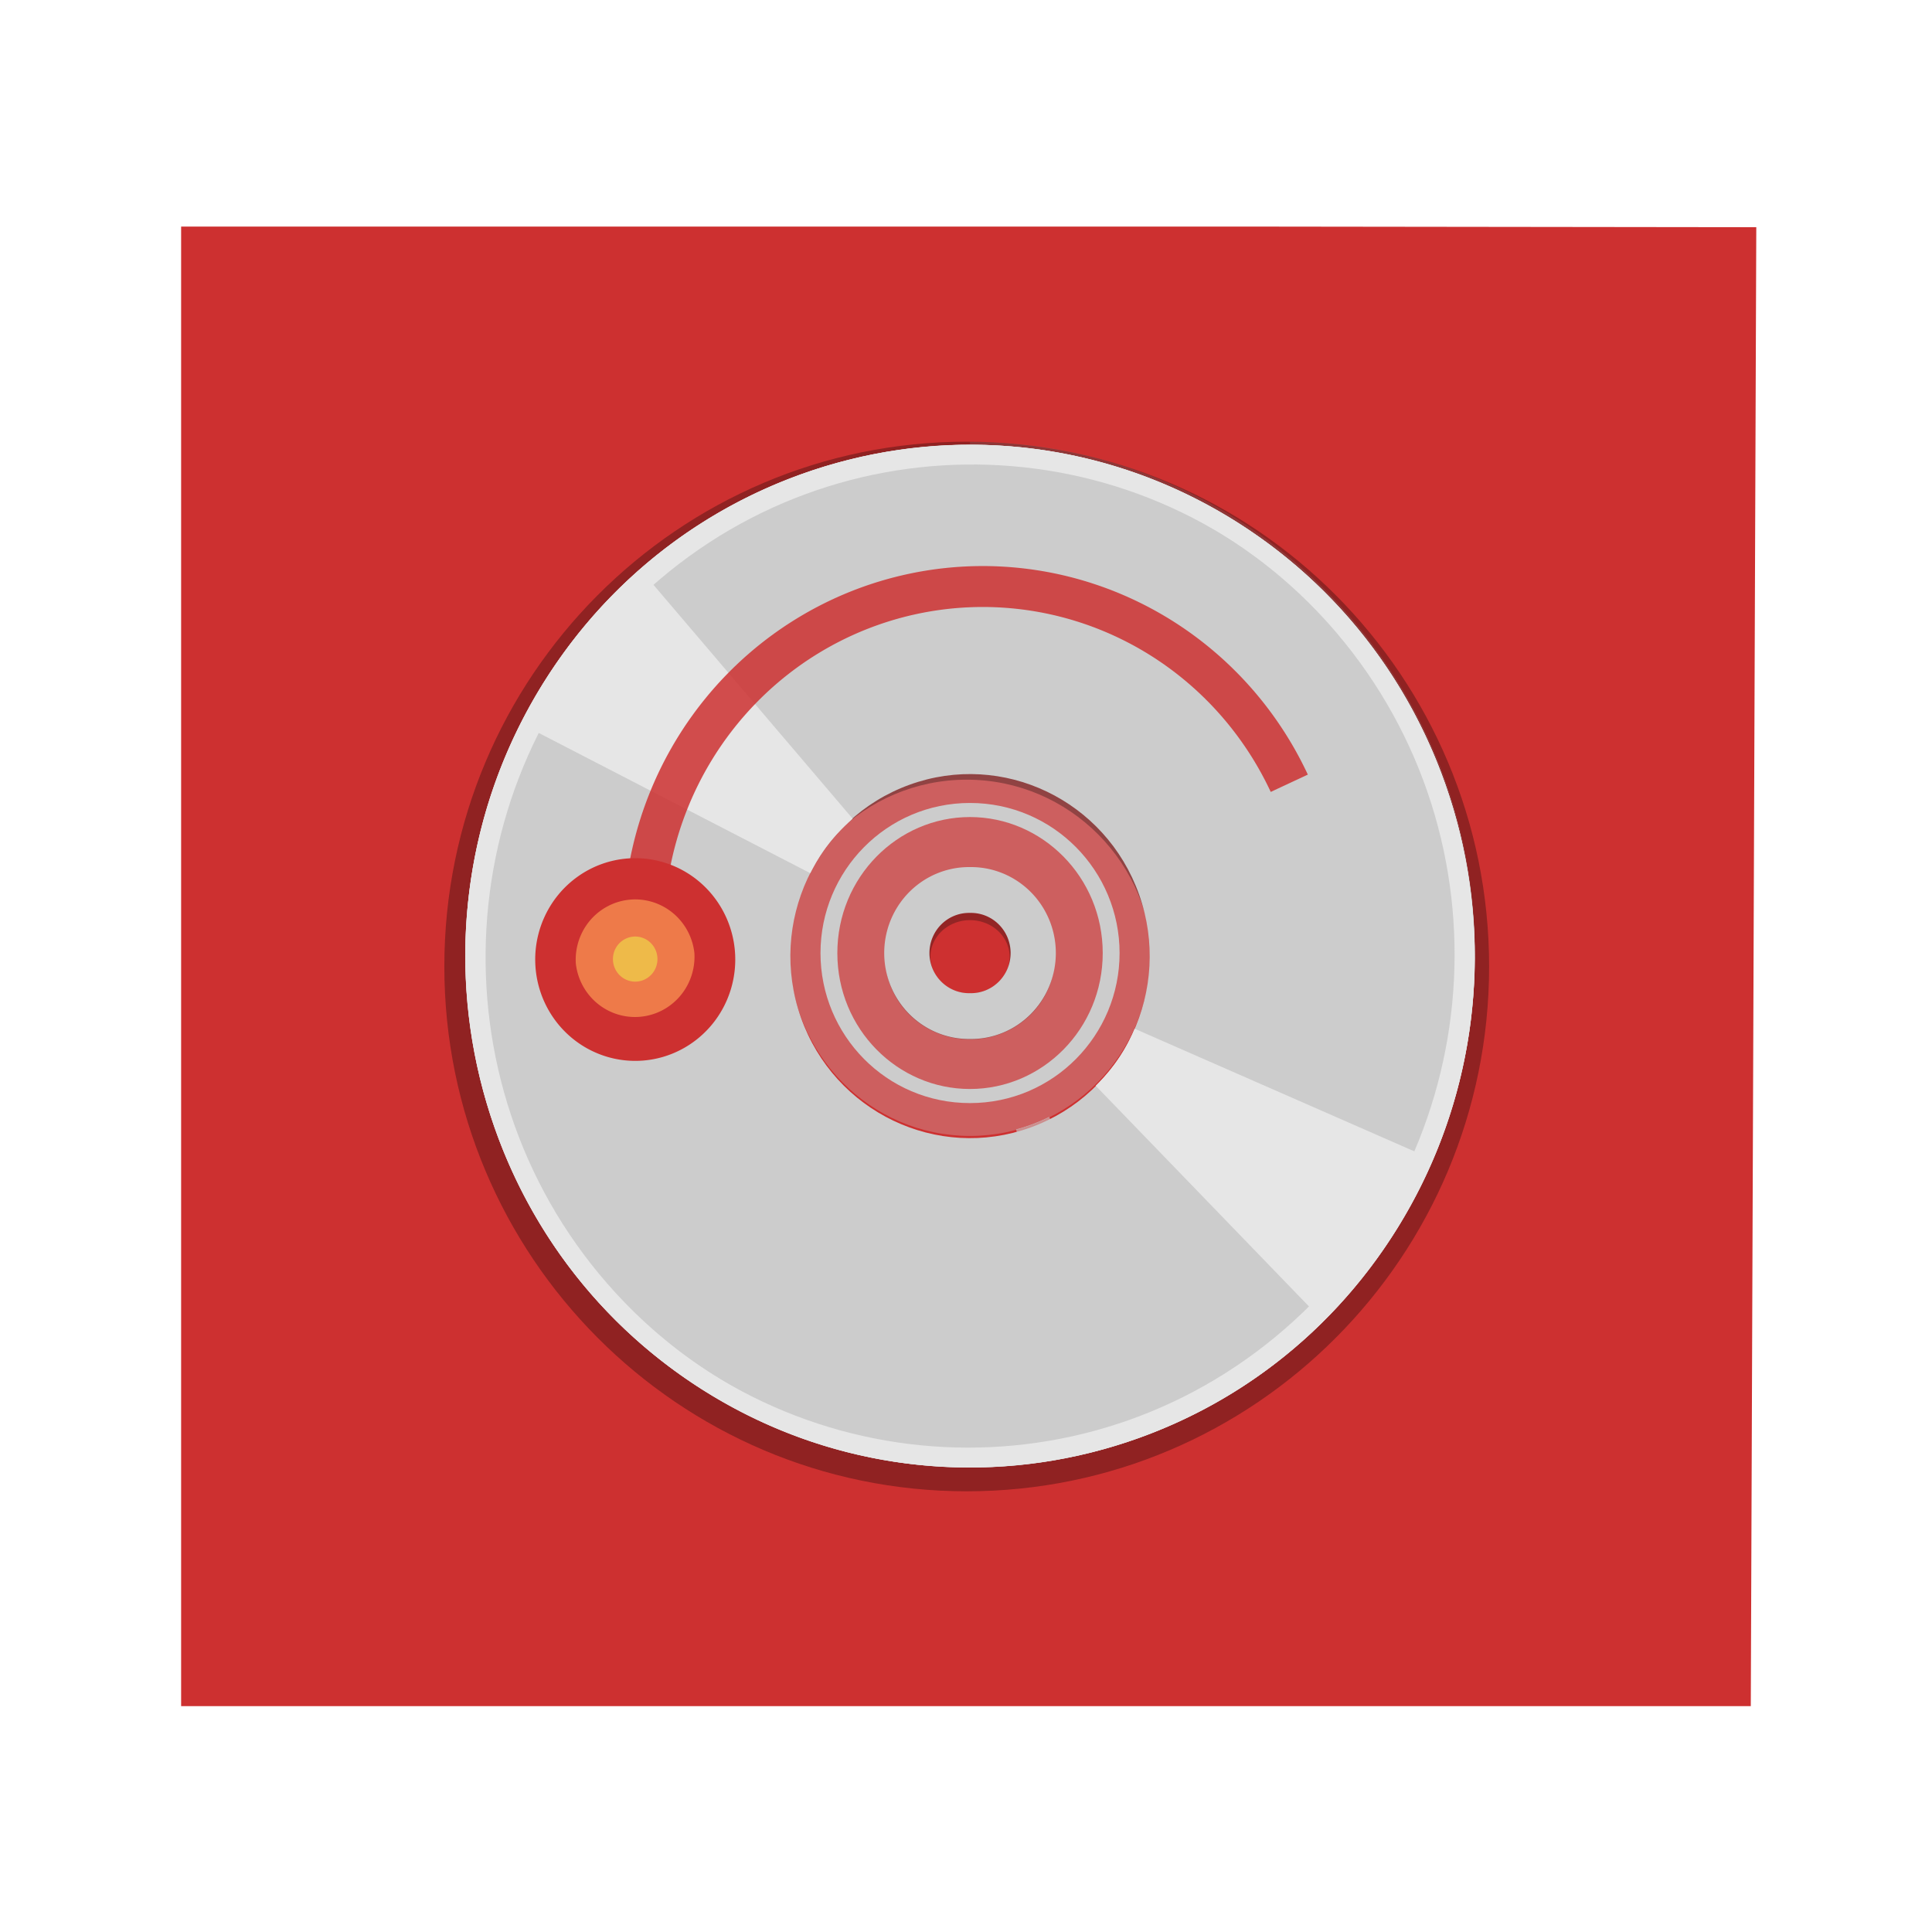 <svg width="48" version="1.1" xmlns="http://www.w3.org/2000/svg" height="48">
<defs id="defs4">
<clipPath id="clipPath3999">
<path style="fill:#f0f;fill-rule:evenodd;stroke:none" id="path4001" d="m 18,14.812 c -18.215,0 -33,14.784 -33,33 0,18.215 14.785,33 33,33 18.215,0 33,-14.784 33,-33 0,-0.279 0.007,-0.566 0,-0.844 h -21.281 c 0.019,0.275 0.031,0.563 0.031,0.844 0,6.483 -5.267,11.75 -11.75,11.75 -6.483,0 -11.75,-5.267 -11.75,-11.75 0,-6.483 5.267,-11.75 11.75,-11.75 0.021,0 0.041,-0 0.062,0 v -21.25 c -0.021,-4e-05 -0.041,0 -0.062,0 z "/>
</clipPath>
<clipPath id="clipPath4187">
<path style="fill:#bbb1bf;stroke:none" id="path4189" d="m 48,102 c -19.882,0 -36,16.118 -36,36 0,19.882 16.118,36 36,36 19.882,0 36,-16.118 36,-36 0,-19.882 -16.118,-36 -36,-36 z  m 0,24 c 6.627,0 12,5.373 12,12 0,6.627 -5.373,12 -12,12 -6.627,0 -12,-5.373 -12,-12 0,-6.627 5.373,-12 12,-12 z "/>
</clipPath>
<filter width="1.36" x="-0.18" y="-0.18" height="1.36" style="color-interpolation-filters:sRGB" id="filter4195">
<feGaussianBlur stdDeviation="5.216" id="feGaussianBlur4197"/>
</filter>
</defs>
<g style="fill:#cd3030" id="layer1" transform="matrix(1.147,0,0,0.919,-3.529,1.953)">
<path id="rect4090" d="M 0,0 0,40 34,40 34.119,0.017 23,0 z" transform="translate(7,4)"/>
</g>
<g id="g3935" transform="matrix(0.38,0,0,0.385,5.778,5.532)">
<g id="g3890" transform="translate(0.217,-0.669)">
<g style="fill:#ccc">
<g style="stroke:none">
<path style="opacity:.2;color:#000" id="rect4005" d="m 48,14.812 0,21.25 C 54.213,36.062 59.306,40.891 59.719,47 L 81,47 C 80.572,29.156 65.946,14.812 48,14.812 Z"/>
<path style="opacity:.3;fill-rule:evenodd" id="path3307" d="m 47.999,36 c -6.513,0 -11.801,5.288 -11.801,11.802 0,6.514 5.288,11.802 11.801,11.802 6.513,0 11.801,-5.288 11.801,-11.802 0,-6.514 -5.288,-11.802 -11.801,-11.802 z  m 0,8.337 c 1.912,-1e-06 3.465,1.552 3.465,3.465 0,1.913 -1.552,3.465 -3.465,3.465 -1.912,0 -3.465,-1.552 -3.465,-3.465 0,-1.913 1.552,-3.465 3.465,-3.465 z "/>
</g>
<g style="clip-path:url(#clipPath3999)" id="g3981" transform="translate(30,0)">
<g style="opacity:.6;filter:url(#filter4195);clip-path:url(#clipPath4187)" id="g4175" transform="matrix(0.917,0,0,0.917,-26,-78.5)">
<path style="stroke:none" id="path4039" d="m 60.947,57.784 a 20.708,18.814 0 0,1 -2.615,2.906 l -14.643,-13.304 Z " transform="matrix(1.506,0.869,-0.957,1.657,27.56,21.5)"/>
</g>
</g>
</g>
<g style="stroke-width:2.957;stroke-linecap:round;fill:none">
<path style="opacity:.3;stroke:#0a0a0a" id="path3933" d="m 47.999,51.895 a 4.068,3.847 0 1,1 0,-7.695 4.068,3.847 0 1,1 0,7.695 z "/>
<path style="stroke:#ccc" id="path3352" d="m 47.999,51.87 a 4.068,4.069 0 1,1 0,-8.137 4.068,4.069 0 1,1 0,8.137 z "/>
</g>
<g style="stroke:none">
<path style="font-family:'Abandoned Bitplane';text-transform:none;text-indent:0;text-align:start;color:#000;text-decoration-line:none;stroke-width:3.231;line-height:normal;fill:#ccc" id="path3942" d="m 57.777,47.805 c 0,-5.302 -4.33,-9.688 -9.783,-9.688 -5.452,0 -9.772,4.386 -9.772,9.688 0,5.302 4.32,9.679 9.772,9.679 5.452,0 9.783,-4.377 9.783,-9.679 z  m -1.102,0 c 0,4.892 -3.94,8.77 -8.681,8.77 -4.741,0 -8.67,-3.879 -8.67,-8.77 0,-4.892 3.929,-8.779 8.67,-8.779 4.741,0 8.681,3.888 8.681,8.779 z "/>
<g style="fill-rule:evenodd">
<path style="opacity:.3" id="path3065" d="m 47.783,14.802 c -18.853,0 -34.154,15.172 -34.154,33.867 0,18.694 15.301,33.867 34.154,33.867 18.853,0 34.154,-15.172 34.154,-33.867 0,-18.694 -15.301,-33.867 -34.154,-33.867 z  m 0,21.812 c 6.71,-1e-06 12.157,5.4 12.157,12.054 0,6.654 -5.446,12.054 -12.157,12.054 -6.71,0 -12.157,-5.4 -12.157,-12.054 0,-6.654 5.446,-12.054 12.157,-12.054 z "/>
<path style="fill:#ccc" id="path3865" d="m 79.065,36.867 c -6.145,-17.147 -25.049,-26.076 -42.197,-19.931 -17.148,6.145 -26.077,25.049 -19.932,42.196 6.145,17.147 25.049,26.076 42.197,19.931 17.148,-6.145 26.077,-25.049 19.932,-42.196 Z  m -20.008,7.17 c 2.187,6.103 -0.991,12.832 -7.095,15.019 -6.103,2.187 -12.832,-0.991 -15.019,-7.094 -2.187,-6.103 0.991,-12.832 7.095,-15.019 6.103,-2.187 12.832,0.991 15.019,7.094 z "/>
<circle cx="50.171" cy="47.953" style="opacity:0" id="path3866" r="26.304"/>
<g style="fill:#e6e6e6">
<path id="path3870" d="m 66.969,20.997 c -14.905,-10.47 -35.502,-6.872 -45.972,8.033 -10.471,14.905 -6.871,35.502 8.033,45.972 14.905,10.47 35.502,6.872 45.972,-8.033 10.471,-14.905 6.871,-35.502 -8.033,-45.972 Z  m -.964,.774 c 2.153,1.498 4.173,3.294 5.964,5.373 11.464,13.306 9.975,33.399 -3.332,44.863 -13.306,11.464 -33.399,9.975 -44.863,-3.332 -8.427,-9.781 -10.107,-23.712 -4.247,-35.216 l 18.026,9.188 c 0.246,-0.48 0.513,-0.948 0.832,-1.402 0.563,-0.802 1.233,-1.497 1.942,-2.111 l -13.22,-15.321 c 11.227,-9.673 27.272,-10.131 38.899,-2.042 Z "/>
<path id="path3874" d="m 30.768,76.144 c 15.534,9.511 35.864,4.623 45.375,-10.912 9.512,-15.535 4.622,-35.864 -10.912,-45.375 -15.534,-9.511 -35.864,-4.623 -45.375,10.912 -9.512,15.535 -4.622,35.864 10.912,45.375 Z  m .913,-.833 c -2.243,-1.359 -4.372,-3.025 -6.29,-4.987 -12.279,-12.558 -12.058,-32.705 0.5,-44.983 12.558,-12.279 32.705,-12.058 44.983,0.5 9.026,9.231 11.58,23.029 6.456,34.879 l -18.568,-8.034 c -0.215,0.494 -0.453,0.979 -0.742,1.451 -0.512,0.836 -1.136,1.571 -1.805,2.229 l 14.159,14.459 c -10.596,10.36 -26.58,11.828 -38.693,4.487 z "/>
</g>
</g>
</g>
</g>
</g>
<path style="stroke-opacity:.843;fill:none;stroke:#cd3030;stroke-linejoin:round;stroke-width:1.017" id="path3306" d="M 15.993,22.91 A 8.425,8.538 0 0 1 32.032,19.46"/>
<g style="stroke:none">
<path style="fill:#cd3030" id="path3290" d="m 18.255,23.589 a 2.485,2.518 0 1,1 -4.951,0.435 2.485,2.518 0 0,1 4.951,-0.435 z "/>
<path style="fill:#ee7a49" id="path3912" d="m 17.252,23.677 a 1.479,1.498 0 0,1 -2.946,0.259 1.479,1.498 0 0,1 2.946,-0.259 z "/>
<path style="fill:#eeba49" id="path3914" d="m 16.33,23.758 a 0.553,0.56 0 1,1 -1.101,0.097 0.553,0.56 0 0,1 1.101,-0.097 z "/>
</g>
</svg>
